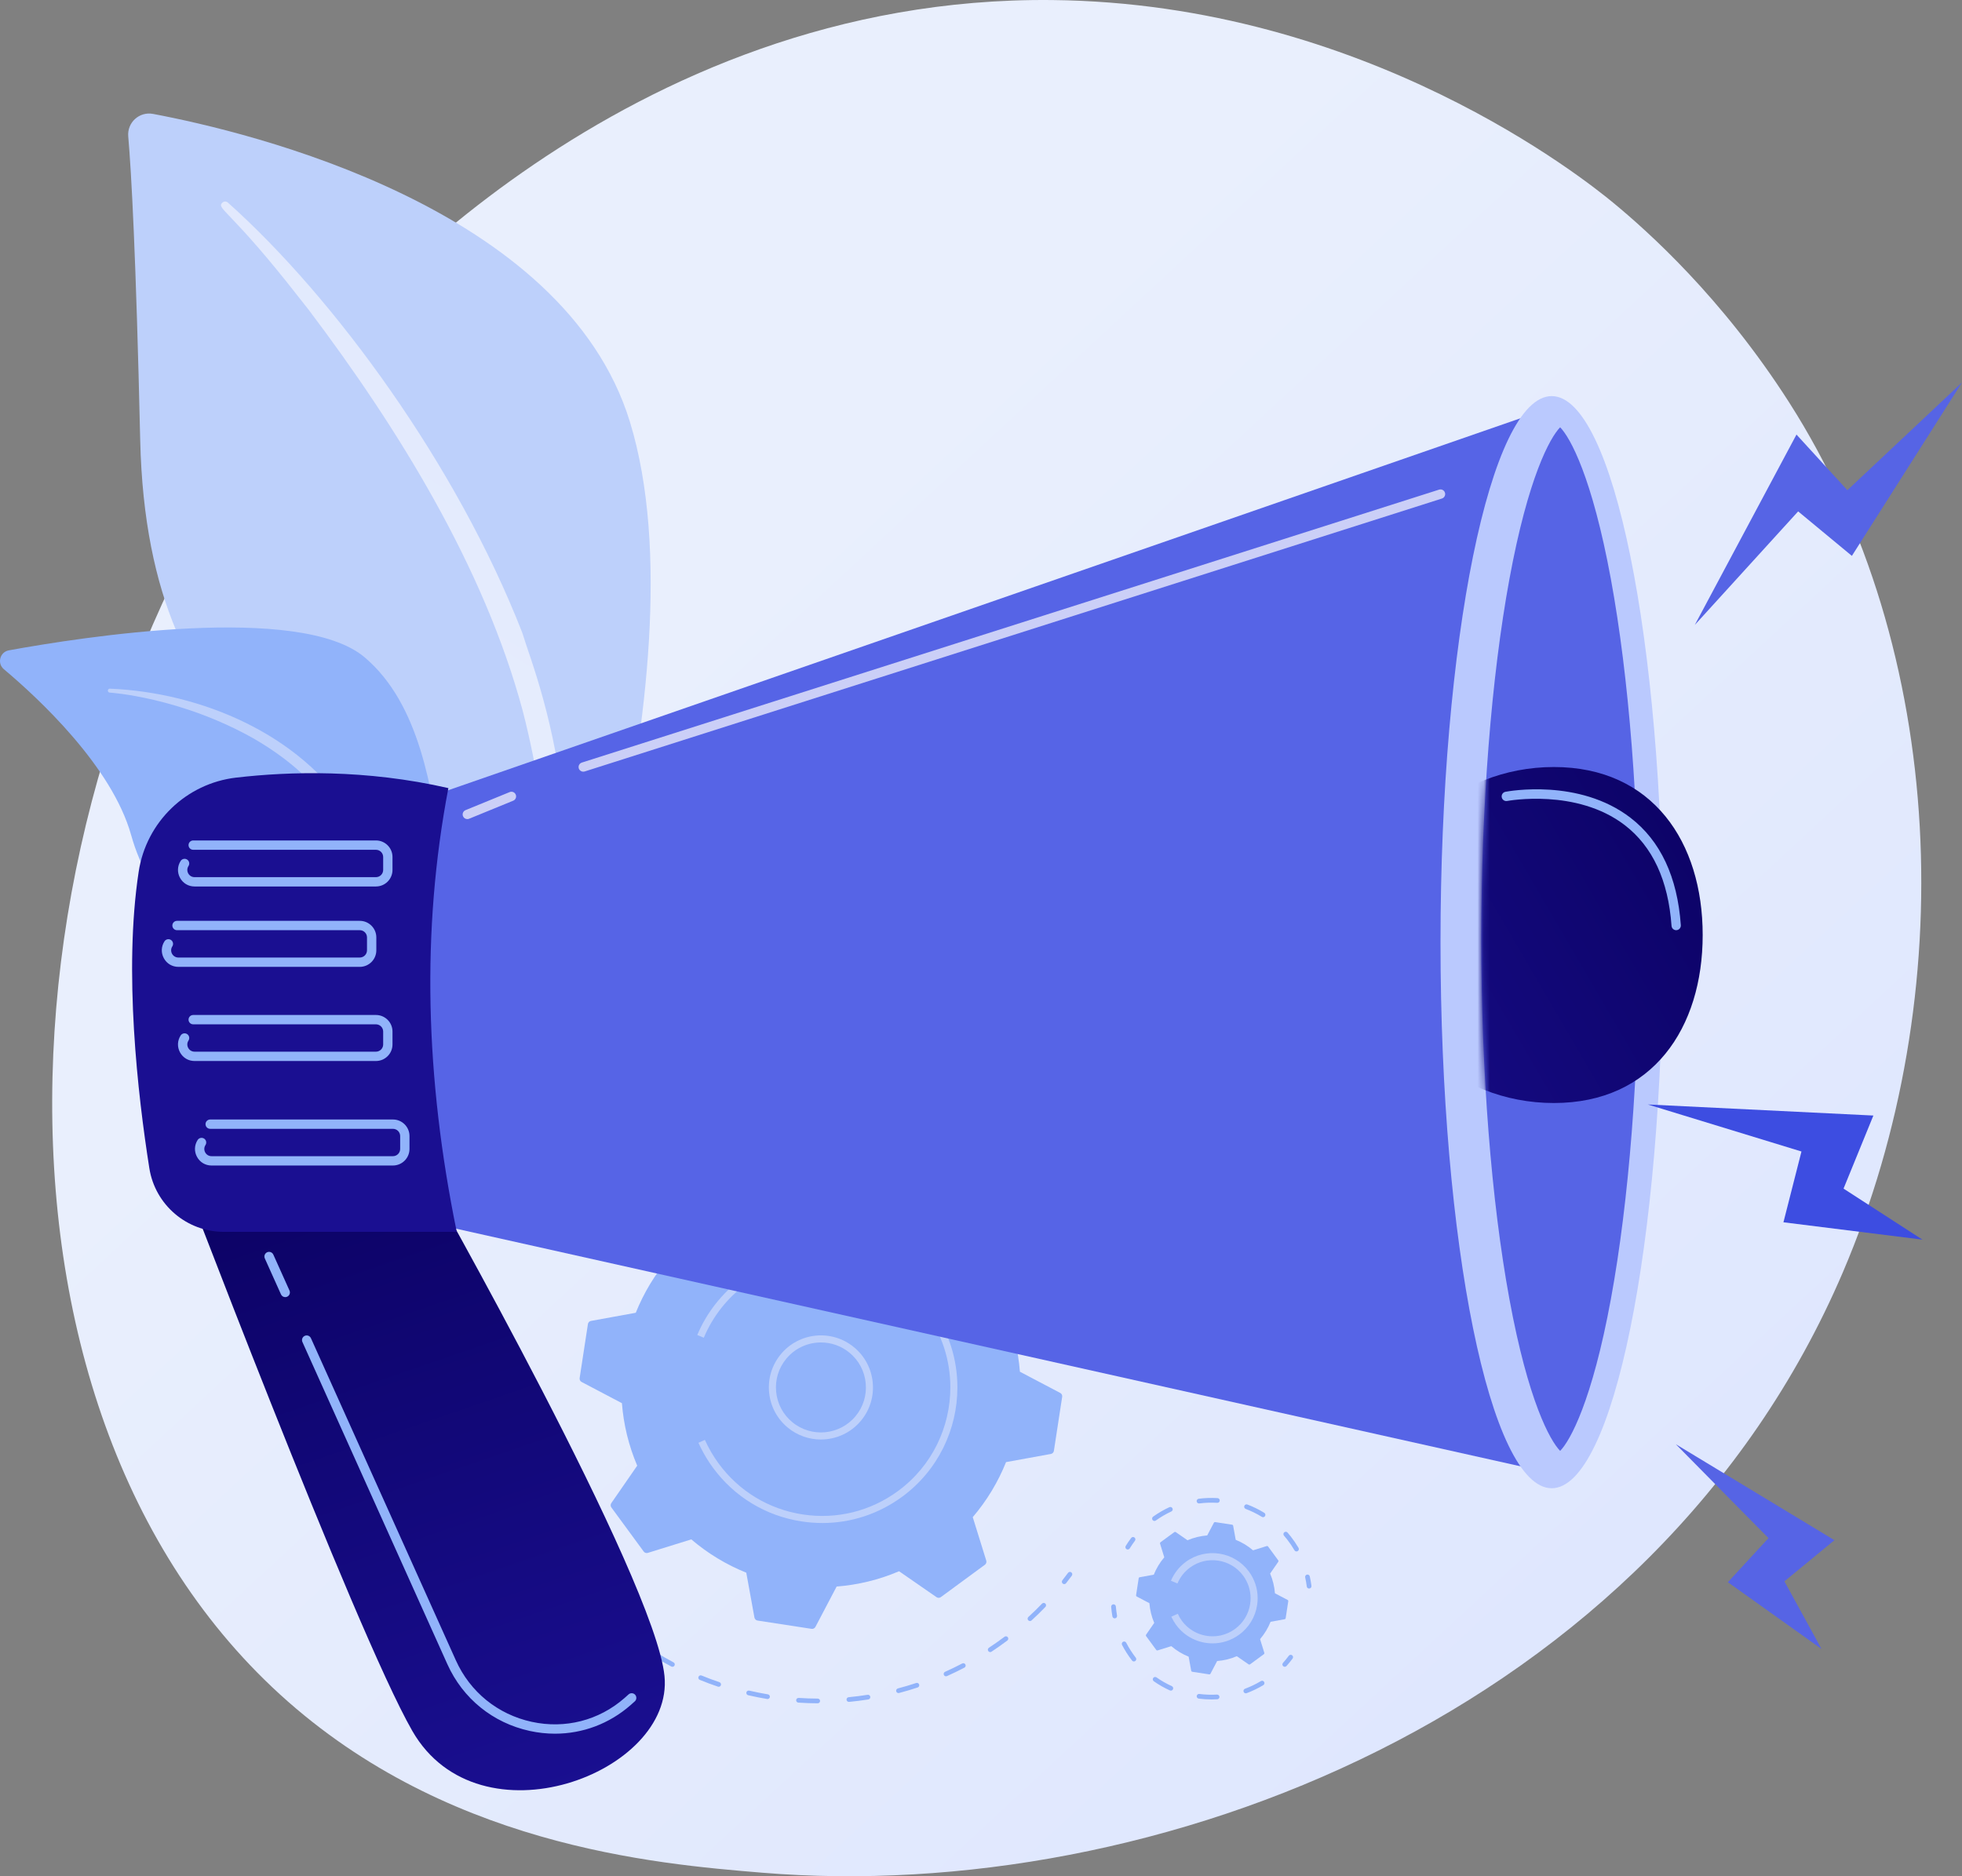 <svg width="322" height="308" viewBox="0 0 322 308" fill="none" xmlns="http://www.w3.org/2000/svg">
<rect x="0" y="0" width="322" height="308" fill="#808080" stroke="none"/>
<g clip-path="url(#clip0_41_2097)">
<path d="M302.457 208.828C271.381 281.521 189.352 312.744 125.082 307.42C107.534 305.967 72.226 303.042 44.657 276.95C-8.286 226.843 -0.133 122.104 50.55 60.441C57.076 52.5 102.255 -0.705 172.656 0.007C224.2 0.528 260.378 29.668 264.778 33.298C270.335 37.884 282.592 48.782 293.638 66.07C319.594 106.692 321.876 163.402 302.457 208.827V208.828Z" fill="url(#paint0_linear_41_2097)"/>
<path d="M90.794 201.563C90.725 201.563 90.656 201.544 90.592 201.506C90.41 201.393 90.353 201.156 90.465 200.973C90.737 200.532 91.015 200.093 91.3 199.659C91.417 199.481 91.656 199.431 91.835 199.548C92.013 199.665 92.062 199.905 91.946 200.083C91.665 200.511 91.391 200.944 91.124 201.378C91.051 201.497 90.924 201.563 90.794 201.563Z" fill="#91B3FA"/>
<path d="M183.963 215.559C183.791 215.559 183.635 215.444 183.59 215.269C183.342 214.31 183.064 213.347 182.761 212.409C182.696 212.205 182.807 211.988 183.01 211.923C183.213 211.857 183.431 211.969 183.497 212.172C183.804 213.126 184.088 214.103 184.338 215.076C184.391 215.283 184.267 215.494 184.06 215.547C184.027 215.556 183.995 215.559 183.963 215.559ZM181.414 208.113C181.265 208.113 181.122 208.026 181.059 207.88C180.667 206.972 180.244 206.064 179.8 205.182C179.704 204.992 179.78 204.758 179.971 204.663C180.163 204.566 180.394 204.643 180.49 204.834C180.941 205.73 181.372 206.65 181.77 207.573C181.854 207.769 181.764 207.997 181.568 208.081C181.519 208.103 181.466 208.113 181.416 208.113H181.414ZM177.748 201.149C177.619 201.149 177.494 201.085 177.42 200.969C176.894 200.133 176.335 199.3 175.762 198.495C175.637 198.321 175.678 198.08 175.852 197.956C176.025 197.832 176.266 197.872 176.39 198.046C176.973 198.863 177.54 199.708 178.074 200.556C178.189 200.737 178.134 200.975 177.953 201.09C177.89 201.131 177.818 201.149 177.748 201.149ZM94.49 196.318C94.406 196.318 94.32 196.291 94.249 196.232C94.083 196.098 94.056 195.855 94.189 195.689C94.818 194.906 95.478 194.132 96.151 193.39C96.294 193.231 96.539 193.219 96.697 193.363C96.856 193.506 96.867 193.752 96.724 193.91C96.06 194.642 95.41 195.404 94.791 196.174C94.716 196.27 94.604 196.318 94.49 196.318ZM173.062 194.826C172.955 194.826 172.847 194.781 172.77 194.693C172.12 193.943 171.443 193.205 170.757 192.5C170.609 192.347 170.612 192.102 170.765 191.953C170.918 191.805 171.162 191.807 171.311 191.961C172.007 192.677 172.695 193.426 173.355 194.187C173.494 194.349 173.477 194.593 173.316 194.733C173.243 194.797 173.152 194.828 173.063 194.828L173.062 194.826ZM99.878 190.584C99.774 190.584 99.668 190.541 99.593 190.457C99.448 190.3 99.461 190.055 99.618 189.911C100.359 189.234 101.129 188.571 101.908 187.938C102.074 187.804 102.317 187.829 102.451 187.995C102.587 188.162 102.56 188.405 102.394 188.54C101.627 189.163 100.867 189.816 100.138 190.483C100.064 190.55 99.971 190.584 99.877 190.584H99.878ZM167.474 189.289C167.386 189.289 167.297 189.259 167.225 189.198C166.469 188.556 165.686 187.931 164.9 187.34C164.73 187.211 164.696 186.969 164.823 186.799C164.952 186.628 165.194 186.593 165.364 186.722C166.162 187.322 166.957 187.957 167.725 188.608C167.888 188.746 167.908 188.99 167.77 189.153C167.694 189.243 167.584 189.289 167.475 189.289H167.474ZM106.075 185.735C105.95 185.735 105.828 185.674 105.753 185.562C105.634 185.384 105.683 185.144 105.861 185.025C106.696 184.468 107.559 183.929 108.424 183.422C108.609 183.314 108.844 183.375 108.953 183.56C109.06 183.745 108.999 183.982 108.814 184.089C107.961 184.589 107.112 185.12 106.289 185.669C106.224 185.713 106.149 185.734 106.075 185.734V185.735ZM161.103 184.68C161.035 184.68 160.964 184.661 160.902 184.624C160.057 184.108 159.188 183.611 158.318 183.147C158.128 183.047 158.057 182.812 158.158 182.624C158.258 182.436 158.491 182.363 158.681 182.465C159.565 182.935 160.448 183.44 161.305 183.964C161.486 184.075 161.545 184.314 161.434 184.495C161.361 184.614 161.233 184.68 161.104 184.68H161.103ZM112.938 181.886C112.792 181.886 112.652 181.802 112.587 181.662C112.497 181.468 112.582 181.238 112.775 181.148C113.684 180.727 114.62 180.326 115.554 179.959C115.753 179.881 115.977 179.979 116.055 180.178C116.133 180.377 116.035 180.601 115.838 180.679C114.916 181.041 113.995 181.436 113.1 181.851C113.047 181.875 112.992 181.887 112.938 181.887V181.886ZM154.097 181.108C154.047 181.108 153.997 181.098 153.949 181.079C153.04 180.7 152.104 180.343 151.169 180.016C150.968 179.946 150.861 179.726 150.931 179.523C151.002 179.322 151.222 179.215 151.424 179.286C152.373 179.617 153.323 179.98 154.246 180.364C154.444 180.446 154.537 180.672 154.455 180.87C154.394 181.018 154.25 181.108 154.099 181.108H154.097ZM120.31 179.142C120.142 179.142 119.987 179.03 119.938 178.861C119.88 178.655 119.999 178.442 120.203 178.383C121.167 178.106 122.153 177.856 123.132 177.637C123.34 177.592 123.547 177.721 123.594 177.93C123.641 178.139 123.509 178.345 123.302 178.392C122.337 178.608 121.366 178.854 120.416 179.127C120.381 179.137 120.345 179.143 120.31 179.143V179.142ZM146.626 178.654C146.595 178.654 146.565 178.651 146.534 178.643C145.575 178.408 144.597 178.198 143.624 178.018C143.415 177.98 143.276 177.778 143.314 177.569C143.353 177.358 143.554 177.22 143.764 177.258C144.751 177.44 145.746 177.653 146.717 177.892C146.924 177.943 147.052 178.153 147.001 178.359C146.958 178.535 146.8 178.654 146.626 178.654ZM128.017 177.567C127.825 177.567 127.659 177.424 127.634 177.229C127.608 177.016 127.759 176.824 127.97 176.797C128.964 176.673 129.977 176.576 130.978 176.51C131.188 176.497 131.375 176.658 131.389 176.871C131.403 177.085 131.242 177.268 131.029 177.283C130.043 177.347 129.046 177.442 128.065 177.565C128.049 177.567 128.032 177.569 128.017 177.569V177.567ZM138.867 177.369C138.856 177.369 138.844 177.369 138.833 177.368C137.851 177.283 136.852 177.223 135.862 177.195C135.649 177.188 135.481 177.01 135.488 176.796C135.494 176.586 135.666 176.421 135.873 176.421C135.878 176.421 135.881 176.421 135.886 176.421C136.889 176.451 137.904 176.51 138.902 176.597C139.114 176.616 139.271 176.803 139.252 177.016C139.235 177.218 139.065 177.369 138.867 177.369Z" fill="#91B3FA"/>
<path d="M185.176 221.881C184.984 221.881 184.817 221.738 184.793 221.543C184.728 221.036 184.657 220.53 184.578 220.024C184.544 219.813 184.689 219.615 184.899 219.582C185.109 219.548 185.308 219.693 185.341 219.904C185.422 220.418 185.494 220.932 185.56 221.447C185.587 221.659 185.437 221.852 185.225 221.879C185.209 221.881 185.192 221.882 185.176 221.882V221.881Z" fill="#91B3FA"/>
<path d="M174.657 260.043C174.574 260.043 174.49 260.016 174.419 259.961C174.251 259.829 174.222 259.586 174.354 259.417C174.67 259.015 174.98 258.608 175.284 258.197C175.41 258.026 175.652 257.988 175.824 258.116C175.996 258.243 176.032 258.486 175.906 258.657C175.598 259.074 175.282 259.487 174.962 259.896C174.886 259.993 174.772 260.043 174.657 260.043Z" fill="#91B3FA"/>
<path d="M134.202 279.612H134.2C133.147 279.608 132.078 279.569 131.025 279.5C130.812 279.486 130.651 279.302 130.665 279.089C130.679 278.875 130.866 278.715 131.076 278.728C132.113 278.796 133.165 278.833 134.203 278.838C134.416 278.838 134.589 279.013 134.588 279.226C134.586 279.438 134.414 279.611 134.201 279.611L134.202 279.612ZM139.318 279.38C139.121 279.38 138.953 279.231 138.935 279.03C138.914 278.818 139.07 278.629 139.283 278.609C140.316 278.51 141.361 278.378 142.387 278.215C142.597 278.182 142.796 278.326 142.829 278.536C142.863 278.748 142.719 278.946 142.508 278.979C141.466 279.144 140.405 279.278 139.356 279.378C139.343 279.379 139.33 279.38 139.318 279.38ZM125.965 278.909C125.944 278.909 125.922 278.907 125.901 278.904C124.86 278.73 123.812 278.521 122.786 278.285C122.579 278.236 122.449 278.029 122.496 277.82C122.544 277.612 122.752 277.484 122.96 277.53C123.97 277.763 125.003 277.969 126.029 278.14C126.239 278.176 126.382 278.375 126.346 278.586C126.314 278.775 126.152 278.909 125.966 278.909H125.965ZM147.459 277.93C147.288 277.93 147.132 277.815 147.086 277.642C147.032 277.435 147.155 277.224 147.36 277.17C148.365 276.906 149.375 276.606 150.361 276.279C150.566 276.211 150.782 276.322 150.849 276.525C150.916 276.727 150.806 276.946 150.604 277.013C149.603 277.344 148.577 277.649 147.557 277.917C147.524 277.926 147.491 277.93 147.458 277.93H147.459ZM117.947 276.896C117.906 276.896 117.863 276.89 117.823 276.875C116.825 276.538 115.823 276.164 114.847 275.764C114.65 275.684 114.555 275.458 114.635 275.261C114.717 275.063 114.941 274.969 115.139 275.049C116.1 275.443 117.086 275.811 118.069 276.144C118.271 276.212 118.38 276.432 118.311 276.635C118.256 276.795 118.106 276.897 117.945 276.897L117.947 276.896ZM155.26 275.18C155.111 275.18 154.971 275.095 154.907 274.952C154.82 274.757 154.907 274.528 155.102 274.44C156.05 274.015 156.998 273.556 157.918 273.074C158.107 272.975 158.34 273.047 158.439 273.237C158.537 273.426 158.465 273.66 158.276 273.758C157.342 274.248 156.379 274.715 155.416 275.145C155.364 275.168 155.312 275.179 155.259 275.179L155.26 275.18ZM110.357 273.618C110.296 273.618 110.234 273.604 110.176 273.573C109.246 273.078 108.319 272.548 107.419 271.996C107.238 271.884 107.181 271.646 107.292 271.463C107.404 271.281 107.643 271.225 107.824 271.336C108.709 271.879 109.623 272.403 110.539 272.89C110.727 272.99 110.799 273.225 110.698 273.413C110.629 273.544 110.495 273.618 110.356 273.618H110.357ZM162.512 271.201C162.387 271.201 162.263 271.139 162.189 271.027C162.071 270.849 162.121 270.609 162.299 270.491C163.166 269.919 164.028 269.313 164.86 268.688C165.03 268.559 165.273 268.595 165.4 268.766C165.529 268.937 165.494 269.18 165.323 269.307C164.478 269.941 163.603 270.557 162.724 271.137C162.659 271.18 162.584 271.201 162.512 271.201ZM103.4 269.156C103.319 269.156 103.236 269.129 103.166 269.076C102.327 268.436 101.499 267.762 100.702 267.072C100.54 266.933 100.522 266.688 100.662 266.527C100.802 266.365 101.046 266.347 101.207 266.487C101.992 267.167 102.809 267.831 103.635 268.46C103.804 268.59 103.837 268.832 103.708 269.003C103.632 269.103 103.516 269.155 103.4 269.155V269.156ZM169.036 266.109C168.932 266.109 168.827 266.067 168.752 265.983C168.608 265.826 168.618 265.582 168.776 265.437C169.542 264.735 170.295 263.999 171.016 263.251C171.164 263.097 171.408 263.094 171.562 263.241C171.716 263.389 171.72 263.634 171.572 263.788C170.84 264.547 170.075 265.294 169.298 266.006C169.223 266.075 169.13 266.108 169.036 266.108V266.109ZM97.255 263.623C97.153 263.623 97.05 263.582 96.975 263.502C96.254 262.739 95.545 261.94 94.864 261.127C94.727 260.963 94.749 260.719 94.913 260.582C95.077 260.446 95.32 260.468 95.457 260.631C96.126 261.431 96.826 262.219 97.536 262.97C97.683 263.125 97.676 263.371 97.521 263.517C97.446 263.587 97.352 263.623 97.256 263.623H97.255ZM92.072 257.176C91.948 257.176 91.827 257.116 91.753 257.006C91.158 256.133 90.584 255.231 90.047 254.324C89.938 254.141 89.998 253.903 90.182 253.794C90.365 253.685 90.603 253.745 90.712 253.929C91.242 254.822 91.808 255.71 92.392 256.571C92.513 256.747 92.467 256.987 92.29 257.107C92.224 257.152 92.148 257.174 92.073 257.174L92.072 257.176ZM87.986 249.983C87.84 249.983 87.7 249.9 87.635 249.759C87.189 248.801 86.768 247.818 86.385 246.837C86.306 246.638 86.404 246.413 86.603 246.335C86.802 246.258 87.026 246.355 87.104 246.554C87.484 247.521 87.898 248.489 88.337 249.432C88.427 249.625 88.343 249.855 88.15 249.945C88.097 249.969 88.041 249.982 87.987 249.982L87.986 249.983ZM85.115 242.222C84.947 242.222 84.791 242.11 84.743 241.939C84.459 240.922 84.203 239.884 83.983 238.853C83.938 238.644 84.071 238.438 84.28 238.394C84.486 238.349 84.694 238.482 84.738 238.691C84.954 239.706 85.207 240.729 85.488 241.73C85.546 241.936 85.425 242.15 85.219 242.207C85.184 242.217 85.149 242.221 85.115 242.221V242.222Z" fill="#91B3FA"/>
<path d="M83.537 234.081C83.342 234.081 83.175 233.935 83.153 233.737C83.096 233.221 83.046 232.704 83.005 232.187C82.988 231.974 83.146 231.788 83.359 231.771C83.578 231.754 83.757 231.913 83.775 232.125C83.816 232.635 83.864 233.144 83.921 233.652C83.944 233.864 83.792 234.056 83.579 234.079C83.565 234.08 83.551 234.081 83.537 234.081Z" fill="#91B3FA"/>
<path d="M95.13 226.224C95.091 226.483 95.219 226.739 95.451 226.861L102.068 230.343C102.339 233.827 103.168 237.292 104.578 240.6L100.326 246.748C100.176 246.963 100.181 247.25 100.336 247.461L105.642 254.696C105.797 254.907 106.07 254.998 106.319 254.919L113.454 252.701C116.185 255.037 119.239 256.868 122.478 258.17L123.816 265.531C123.863 265.79 124.068 265.989 124.327 266.028L133.191 267.388C133.45 267.428 133.705 267.299 133.827 267.067L137.307 260.445C140.788 260.173 144.25 259.344 147.555 257.932L153.698 262.188C153.913 262.338 154.199 262.333 154.411 262.178L161.64 256.868C161.851 256.712 161.941 256.44 161.863 256.19L159.646 249.05C161.981 246.317 163.81 243.259 165.111 240.018L172.467 238.679C172.724 238.632 172.924 238.426 172.963 238.168L174.323 229.297C174.363 229.038 174.234 228.782 174.002 228.66L167.385 225.178C167.114 221.694 166.285 218.229 164.875 214.921L169.127 208.773C169.277 208.558 169.273 208.271 169.118 208.059L163.811 200.825C163.656 200.614 163.383 200.523 163.134 200.601L155.998 202.82C153.268 200.483 150.213 198.653 146.974 197.35L145.636 189.989C145.589 189.73 145.384 189.531 145.125 189.491L136.261 188.132C136.002 188.092 135.747 188.221 135.625 188.453L132.145 195.075C128.664 195.347 125.202 196.176 121.897 197.587L115.754 193.332C115.539 193.182 115.253 193.186 115.041 193.341L107.812 198.652C107.601 198.807 107.511 199.08 107.589 199.33L109.806 206.47C107.471 209.203 105.642 212.26 104.341 215.502L96.986 216.841C96.727 216.888 96.528 217.093 96.489 217.352L95.13 226.223V226.224Z" fill="#91B3FA"/>
<path d="M134.72 236.306C132.805 236.306 130.878 235.666 129.289 234.353C127.529 232.899 126.441 230.846 126.224 228.572C126.008 226.299 126.688 224.078 128.141 222.317C131.14 218.681 136.535 218.166 140.167 221.168C141.926 222.622 143.014 224.675 143.231 226.949C143.447 229.222 142.767 231.443 141.314 233.204C139.627 235.249 137.182 236.306 134.72 236.306ZM134.735 220.375C132.606 220.375 130.494 221.289 129.036 223.056C127.779 224.578 127.191 226.498 127.379 228.462C127.566 230.427 128.507 232.201 130.028 233.457C133.166 236.051 137.83 235.607 140.422 232.465C141.678 230.943 142.266 229.023 142.078 227.059C141.891 225.094 140.95 223.32 139.429 222.064C138.056 220.928 136.39 220.375 134.735 220.375Z" fill="#BDD0FB"/>
<path d="M134.966 250.015C133.832 250.015 132.693 249.928 131.551 249.753C125.685 248.853 120.52 245.72 117.008 240.933C116.286 239.948 115.645 238.907 115.096 237.825C115.084 237.801 115.07 237.776 115.058 237.752C115.048 237.732 115.038 237.713 115.03 237.693C115.018 237.67 115.007 237.646 114.995 237.623C114.959 237.553 114.925 237.482 114.891 237.412C114.801 237.224 114.712 237.033 114.627 236.843L115.686 236.369C116.295 237.729 117.054 239.033 117.943 240.247C121.272 244.784 126.167 247.753 131.728 248.607C137.288 249.46 142.846 248.095 147.381 244.764C152.996 240.639 155.971 234.233 155.97 227.745C155.97 223.417 154.644 219.053 151.894 215.304C148.566 210.767 143.671 207.798 138.11 206.944C132.551 206.09 126.991 207.456 122.456 210.786C119.379 213.048 116.975 216.094 115.506 219.597L114.437 219.149C115.988 215.451 118.524 212.236 121.771 209.851C126.554 206.337 132.419 204.896 138.286 205.797C144.152 206.697 149.317 209.829 152.828 214.617C155.729 218.571 157.127 223.177 157.128 227.743C157.129 234.588 153.99 241.347 148.066 245.699C144.212 248.531 139.658 250.016 134.966 250.016V250.015Z" fill="#BDD0FB"/>
<path d="M185.083 254.364C185.014 254.364 184.945 254.345 184.881 254.307C184.7 254.195 184.643 253.957 184.755 253.774C185.031 253.326 185.331 252.886 185.647 252.466C185.776 252.296 186.018 252.262 186.188 252.392C186.358 252.52 186.391 252.763 186.263 252.933C185.962 253.332 185.675 253.751 185.412 254.178C185.339 254.297 185.212 254.363 185.082 254.363L185.083 254.364Z" fill="#91B3FA"/>
<path d="M212.779 254.681C212.646 254.681 212.517 254.613 212.446 254.489C212.084 253.872 211.677 253.273 211.234 252.707C211.069 252.496 210.901 252.293 210.727 252.092C210.587 251.931 210.604 251.687 210.765 251.547C210.926 251.407 211.171 251.424 211.311 251.585C211.492 251.794 211.67 252.01 211.843 252.23C212.306 252.822 212.734 253.451 213.113 254.098C213.221 254.281 213.159 254.519 212.976 254.627C212.914 254.663 212.847 254.68 212.781 254.68L212.779 254.681ZM189.467 249.674C189.346 249.674 189.227 249.618 189.152 249.512C189.028 249.338 189.069 249.097 189.242 248.973C190.082 248.372 190.981 247.849 191.914 247.417C192.109 247.327 192.338 247.413 192.428 247.607C192.518 247.8 192.433 248.03 192.24 248.12C191.351 248.532 190.493 249.031 189.693 249.603C189.625 249.652 189.547 249.676 189.469 249.676L189.467 249.674ZM207.288 249.058C207.219 249.058 207.149 249.039 207.086 249C206.25 248.487 205.361 248.05 204.442 247.701C204.242 247.625 204.142 247.402 204.218 247.202C204.294 247.003 204.518 246.902 204.716 246.977C205.68 247.344 206.613 247.802 207.49 248.341C207.671 248.453 207.729 248.691 207.618 248.873C207.544 248.992 207.418 249.058 207.288 249.058ZM196.778 246.801C196.587 246.801 196.42 246.659 196.396 246.464C196.369 246.252 196.519 246.058 196.73 246.031C197.75 245.902 198.798 245.866 199.819 245.928C200.033 245.941 200.194 246.124 200.182 246.337C200.169 246.551 199.989 246.715 199.773 246.7C198.801 246.642 197.801 246.675 196.829 246.799C196.812 246.801 196.796 246.803 196.779 246.803L196.778 246.801Z" fill="#91B3FA"/>
<path d="M214.849 260.771C214.657 260.771 214.49 260.629 214.466 260.434C214.403 259.938 214.314 259.437 214.204 258.948C214.157 258.739 214.288 258.532 214.496 258.485C214.705 258.438 214.91 258.568 214.958 258.776C215.074 259.29 215.166 259.813 215.233 260.335C215.26 260.547 215.11 260.741 214.898 260.767C214.882 260.769 214.865 260.77 214.849 260.77V260.771Z" fill="#91B3FA"/>
<path d="M210.85 273.617C210.758 273.617 210.665 273.584 210.592 273.518C210.433 273.375 210.42 273.131 210.563 272.973C210.898 272.601 211.218 272.207 211.516 271.803C211.642 271.632 211.884 271.594 212.057 271.722C212.228 271.848 212.266 272.09 212.138 272.263C211.825 272.687 211.489 273.099 211.138 273.49C211.062 273.574 210.957 273.617 210.851 273.617H210.85Z" fill="#91B3FA"/>
<path d="M198.849 278.979C198.145 278.979 197.435 278.934 196.736 278.843C196.524 278.816 196.375 278.622 196.402 278.411C196.43 278.2 196.622 278.049 196.834 278.077C197.792 278.199 198.765 278.234 199.729 278.18C199.934 278.17 200.125 278.331 200.136 278.544C200.148 278.758 199.985 278.94 199.772 278.952C199.464 278.97 199.155 278.978 198.849 278.979ZM204.461 277.971C204.305 277.971 204.156 277.874 204.098 277.719C204.023 277.519 204.126 277.297 204.326 277.222C205.229 276.885 206.107 276.462 206.936 275.965C207.119 275.855 207.356 275.914 207.466 276.097C207.576 276.279 207.516 276.517 207.334 276.627C206.466 277.149 205.543 277.594 204.596 277.947C204.551 277.963 204.506 277.971 204.461 277.971ZM192.156 277.533C192.103 277.533 192.048 277.522 191.997 277.498C191.074 277.079 190.185 276.572 189.358 275.991C189.183 275.869 189.141 275.627 189.263 275.452C189.386 275.277 189.627 275.234 189.802 275.357C190.591 275.911 191.436 276.394 192.317 276.793C192.511 276.881 192.597 277.111 192.509 277.304C192.444 277.447 192.303 277.532 192.156 277.532V277.533ZM186.096 272.741C185.98 272.741 185.867 272.689 185.79 272.591C185.166 271.788 184.614 270.927 184.15 270.03C184.052 269.84 184.126 269.607 184.315 269.509C184.505 269.41 184.738 269.485 184.836 269.675C185.278 270.53 185.804 271.351 186.399 272.117C186.53 272.285 186.5 272.528 186.332 272.659C186.262 272.714 186.178 272.741 186.095 272.741H186.096Z" fill="#91B3FA"/>
<path d="M182.946 265.668C182.762 265.668 182.599 265.536 182.565 265.349C182.474 264.833 182.406 264.305 182.363 263.779C182.347 263.567 182.505 263.38 182.717 263.362C182.927 263.345 183.116 263.503 183.133 263.716C183.174 264.217 183.239 264.72 183.326 265.213C183.363 265.423 183.224 265.625 183.013 265.662C182.989 265.666 182.966 265.668 182.944 265.668H182.946Z" fill="#91B3FA"/>
<path d="M186.451 261.877C186.439 261.958 186.479 262.04 186.552 262.078L188.639 263.177C188.725 264.276 188.986 265.368 189.43 266.412L188.089 268.352C188.042 268.42 188.043 268.51 188.093 268.577L189.767 270.858C189.816 270.926 189.902 270.953 189.98 270.929L192.23 270.229C193.091 270.966 194.054 271.544 195.077 271.954L195.499 274.276C195.514 274.358 195.578 274.42 195.66 274.433L198.455 274.862C198.537 274.875 198.618 274.834 198.656 274.761L199.754 272.672C200.852 272.587 201.944 272.325 202.987 271.88L204.925 273.222C204.993 273.27 205.083 273.269 205.15 273.219L207.43 271.544C207.497 271.495 207.524 271.408 207.5 271.33L206.801 269.079C207.537 268.216 208.114 267.253 208.524 266.23L210.843 265.807C210.925 265.793 210.987 265.728 211.001 265.646L211.429 262.848C211.441 262.767 211.401 262.685 211.328 262.647L209.241 261.548C209.155 260.449 208.894 259.357 208.45 258.314L209.79 256.375C209.838 256.307 209.837 256.216 209.787 256.149L208.113 253.868C208.065 253.801 207.978 253.773 207.9 253.797L205.65 254.497C204.789 253.76 203.826 253.183 202.803 252.772L202.381 250.45C202.367 250.369 202.302 250.306 202.22 250.293L199.425 249.864C199.343 249.852 199.262 249.892 199.223 249.965L198.125 252.053C197.027 252.139 195.936 252.4 194.894 252.845L192.956 251.503C192.888 251.456 192.798 251.457 192.731 251.506L190.451 253.181C190.384 253.231 190.357 253.317 190.381 253.395L191.08 255.647C190.344 256.509 189.767 257.473 189.357 258.496L187.036 258.918C186.955 258.932 186.892 258.997 186.879 259.08L186.451 261.877Z" fill="#91B3FA"/>
<path d="M198.937 265.453C198.243 265.453 197.546 265.222 196.971 264.746C195.658 263.66 195.471 261.706 196.556 260.391C197.642 259.076 199.593 258.889 200.907 259.975C201.544 260.501 201.938 261.244 202.016 262.066C202.094 262.889 201.848 263.693 201.323 264.33C200.713 265.069 199.828 265.452 198.938 265.452L198.937 265.453ZM197.709 263.851C198.107 264.18 198.611 264.334 199.122 264.285C199.636 264.236 200.099 263.99 200.428 263.592C200.757 263.194 200.911 262.691 200.861 262.177C200.812 261.664 200.565 261.199 200.168 260.87C199.347 260.192 198.127 260.308 197.448 261.13C196.77 261.952 196.887 263.173 197.708 263.851H197.709Z" fill="#91B3FA"/>
<path d="M199.008 269.773C196.729 269.773 194.48 268.727 193.03 266.751C193.011 266.725 192.993 266.699 192.974 266.673C192.71 266.303 192.48 265.912 192.29 265.504C192.287 265.495 192.283 265.486 192.278 265.478C192.275 265.472 192.273 265.466 192.269 265.46L192.266 265.453C192.256 265.432 192.246 265.41 192.238 265.388L193.296 264.914C193.476 265.318 193.702 265.705 193.965 266.065C193.99 266.098 194.015 266.131 194.04 266.164C195.553 268.143 198.035 268.971 200.334 268.471C201.151 268.293 201.946 267.948 202.665 267.425C202.675 267.418 202.685 267.411 202.695 267.404C204.039 266.417 204.919 264.964 205.171 263.314C205.22 262.993 205.245 262.672 205.245 262.353C205.245 261.033 204.828 259.752 204.032 258.667C201.994 255.89 198.079 255.288 195.303 257.327C194.391 257.998 193.677 258.901 193.242 259.94L192.174 259.491C192.69 258.259 193.536 257.188 194.617 256.392C197.908 253.975 202.551 254.687 204.967 257.981C205.91 259.266 206.404 260.786 206.404 262.351C206.404 262.728 206.376 263.109 206.317 263.488C206.017 265.445 204.974 267.167 203.38 268.338C202.064 269.306 200.529 269.773 199.008 269.773Z" fill="#BDD0FB"/>
<path d="M88.739 186.551C88.739 186.551 89.605 150.127 72.841 140.379C56.078 130.63 24.205 124.535 23.01 72.234C22.311 41.614 21.554 28.227 21.046 22.389C20.848 20.112 22.871 18.274 25.114 18.698C40.99 21.691 92.565 34.011 103.378 69.242C116.197 111.008 88.738 186.552 88.738 186.552L88.739 186.551Z" fill="#BDD0FB"/>
<path d="M37.393 33.249C54.821 48.804 74.972 76.332 85.713 103.862C87.091 108.399 91.125 118.048 92.876 135.19C94.44 149.488 93.663 164.595 91.766 174.595C91.646 175.228 91.037 175.643 90.405 175.523C89.319 175.317 89.463 174.148 89.473 174.184C91.639 157.098 90.74 135.83 85.777 116.642C79.436 93.08 65.292 70.236 50.663 50.862L49.157 48.954C37.823 34.387 35.437 34.28 36.496 33.265C36.747 33.025 37.138 33.023 37.393 33.25V33.249Z" fill="url(#paint1_linear_41_2097)"/>
<path d="M72.527 140.745C70.888 129.682 68.945 115.622 59.859 107.915C49.272 98.934 13.243 104.604 1.454 106.759C-0.019 107.029 -0.514 108.891 0.632 109.855C6.285 114.607 18.378 125.814 21.53 137.111C24.416 147.456 32.383 155.604 41.835 160.326C46.99 162.902 50.886 162.522 56.203 163.432C62.63 164.534 68.287 168.364 74.917 168.681C75.008 159.266 73.915 150.069 72.527 140.746V140.745Z" fill="#91B3FA"/>
<path d="M18.034 113.049C33.075 113.679 49.22 120.546 57.413 133.426L58.187 134.654C59.972 137.536 70.094 158.023 75.716 175.004C75.787 175.216 75.671 175.444 75.46 175.515C75.101 175.634 74.921 175.238 74.956 175.273C71.038 165.679 65.413 153.516 60.933 144.42C56.129 134.495 52.766 127.773 41.806 121.334C29.608 114.4 17.954 113.687 17.989 113.694C17.811 113.675 17.682 113.517 17.7 113.338C17.718 113.167 17.866 113.04 18.035 113.048L18.034 113.049Z" fill="#BDD0FB"/>
<path d="M28.346 188.863C28.346 188.863 58.234 267.749 67.676 284.159C78.637 303.207 110.649 291.069 109.055 275.128C107.462 259.185 70.061 193.292 70.061 193.292L28.346 188.865V188.863Z" fill="url(#paint2_linear_41_2097)"/>
<path d="M68.729 131.4L254.489 66.943L252.538 241.374L63.652 199.196L68.729 131.4Z" fill="#5664E6"/>
<path d="M254.663 244.306C264.743 244.306 272.913 204.172 272.913 154.664C272.913 105.157 264.743 65.023 254.663 65.023C244.584 65.023 236.414 105.157 236.414 154.664C236.414 204.172 244.584 244.306 254.663 244.306Z" fill="#BAC9FE"/>
<path d="M256.048 238.176C254.398 236.498 250.805 230.021 247.725 213.272C244.747 197.087 243.107 176.093 243.107 154.159C243.107 132.225 244.747 111.232 247.725 95.047C250.805 78.298 254.398 71.821 256.048 70.143C257.698 71.821 261.291 78.298 264.372 95.047C267.349 111.232 268.989 132.225 268.989 154.159C268.989 176.093 267.349 197.087 264.372 213.272C261.291 230.021 257.698 236.498 256.048 238.176Z" fill="#5664E5"/>
<mask id="mask0_41_2097" style="mask-type:luminance" maskUnits="userSpaceOnUse" x="243" y="70" width="48" height="169">
<path d="M256.048 238.176C254.398 236.498 250.805 230.021 247.725 213.272C244.747 197.087 243.107 176.093 243.107 154.159C243.107 132.225 244.747 111.232 247.725 95.047C250.805 78.298 254.398 71.821 256.048 70.143C257.698 71.821 261.291 78.298 264.372 95.047C267.349 111.232 290.843 132.225 290.843 154.159C290.843 176.093 267.348 197.087 264.372 213.272C261.291 230.021 257.698 236.498 256.048 238.176Z" fill="white"/>
</mask>
<g mask="url(#mask0_41_2097)">
<path d="M279.441 153.491C279.441 168.721 271.242 181.069 255.016 181.069C238.79 181.069 225.635 168.721 225.635 153.491C225.635 138.26 238.79 125.913 255.016 125.913C271.242 125.913 279.441 138.26 279.441 153.491Z" fill="url(#paint3_linear_41_2097)"/>
</g>
<path d="M38.769 127.651C47.507 126.635 60.038 126.269 73.587 129.374C69.124 152.71 69.798 177.033 74.96 202.219H36.746C30.654 202.219 25.458 197.79 24.508 191.766C22.604 179.694 20.276 159.403 22.759 143.106C24.005 134.927 30.559 128.603 38.77 127.648L38.769 127.651Z" fill="url(#paint4_linear_41_2097)"/>
<path d="M61.703 145.523H31.93C30.919 145.523 30.027 144.993 29.544 144.104C29.062 143.216 29.102 142.178 29.65 141.329C29.88 140.974 30.354 140.874 30.709 141.102C31.064 141.332 31.165 141.806 30.935 142.163C30.695 142.532 30.679 142.985 30.889 143.373C31.1 143.76 31.489 143.991 31.928 143.991H61.702C62.354 143.991 62.885 143.46 62.885 142.806V140.686C62.885 140.032 62.354 139.501 61.702 139.501H31.708C31.284 139.501 30.942 139.158 30.942 138.734C30.942 138.311 31.284 137.967 31.708 137.967H61.702C63.199 137.967 64.416 139.186 64.416 140.684V142.805C64.416 144.303 63.199 145.522 61.702 145.522L61.703 145.523Z" fill="#91B3FA"/>
<path d="M59.048 158.719H29.275C28.265 158.719 27.372 158.189 26.89 157.3C26.407 156.411 26.447 155.374 26.995 154.525C27.225 154.17 27.7 154.069 28.054 154.298C28.409 154.528 28.51 155.002 28.28 155.358C28.041 155.729 28.024 156.18 28.234 156.568C28.445 156.956 28.834 157.187 29.274 157.187H59.047C59.7 157.187 60.231 156.655 60.231 156.002V153.882C60.231 153.229 59.7 152.698 59.047 152.698H29.053C28.63 152.698 28.287 152.354 28.287 151.931C28.287 151.507 28.63 151.164 29.053 151.164H59.047C60.544 151.164 61.762 152.383 61.762 153.882V156.002C61.762 157.5 60.544 158.719 59.047 158.719H59.048Z" fill="#91B3FA"/>
<path opacity="0.69" d="M95.721 126.679C95.397 126.679 95.096 126.471 94.993 126.146C94.864 125.742 95.087 125.312 95.49 125.183L236.182 80.377C236.584 80.248 237.015 80.472 237.143 80.875C237.272 81.279 237.049 81.709 236.646 81.838L95.954 126.644C95.877 126.668 95.799 126.68 95.721 126.68V126.679Z" fill="white"/>
<path opacity="0.69" d="M76.696 134.463C76.394 134.463 76.108 134.284 75.987 133.987C75.826 133.595 76.014 133.147 76.406 132.988L83.647 130.026C84.038 129.864 84.485 130.053 84.645 130.445C84.805 130.836 84.617 131.284 84.226 131.443L76.985 134.406C76.89 134.444 76.792 134.463 76.696 134.463Z" fill="white"/>
<path d="M61.703 174.174H31.93C30.919 174.174 30.028 173.644 29.544 172.755C29.062 171.866 29.1 170.829 29.65 169.98C29.88 169.624 30.353 169.524 30.708 169.752C31.063 169.982 31.165 170.456 30.935 170.811C30.695 171.182 30.678 171.634 30.889 172.022C31.1 172.41 31.488 172.641 31.928 172.641H61.701C62.354 172.641 62.885 172.109 62.885 171.456V169.336C62.885 168.683 62.354 168.152 61.701 168.152H31.707C31.284 168.152 30.941 167.808 30.941 167.385C30.941 166.961 31.284 166.618 31.707 166.618H61.701C63.198 166.618 64.416 167.837 64.416 169.335V171.455C64.416 172.953 63.198 174.173 61.701 174.173L61.703 174.174Z" fill="#91B3FA"/>
<path d="M64.491 191.33H34.718C33.708 191.33 32.817 190.799 32.333 189.911C31.851 189.022 31.889 187.984 32.438 187.135C32.668 186.78 33.143 186.68 33.497 186.908C33.852 187.137 33.953 187.612 33.723 187.967C33.484 188.338 33.466 188.79 33.677 189.178C33.888 189.565 34.276 189.796 34.717 189.796H64.49C65.143 189.796 65.674 189.265 65.674 188.611V186.491C65.674 185.837 65.143 185.306 64.49 185.306H34.496C34.073 185.306 33.73 184.963 33.73 184.539C33.73 184.116 34.073 183.773 34.496 183.773H64.49C65.987 183.773 67.205 184.991 67.205 186.49V188.61C67.205 190.109 65.987 191.327 64.49 191.327L64.491 191.33Z" fill="#91B3FA"/>
<path d="M91.082 284.599C89.71 284.599 88.323 284.45 86.941 284.149C80.888 282.829 75.959 278.835 73.42 273.189L49.633 220.301C49.46 219.915 49.631 219.462 50.017 219.288C50.403 219.115 50.855 219.288 51.029 219.673L74.816 272.561C77.154 277.759 81.692 281.437 87.266 282.652C92.744 283.847 98.288 282.428 102.477 278.76C102.701 278.563 102.927 278.362 103.154 278.155C103.466 277.87 103.95 277.891 104.235 278.203C104.52 278.516 104.499 279.001 104.187 279.286C103.952 279.5 103.719 279.709 103.486 279.913C99.987 282.976 95.619 284.599 91.083 284.599H91.082Z" fill="#91B3FA"/>
<path d="M46.814 212.934C46.522 212.934 46.243 212.765 46.115 212.483L43.462 206.582C43.288 206.196 43.459 205.743 43.845 205.569C44.231 205.395 44.684 205.569 44.858 205.953L47.511 211.852C47.684 212.238 47.513 212.692 47.127 212.865C47.025 212.912 46.918 212.932 46.814 212.932V212.934Z" fill="#91B3FA"/>
<path d="M275.091 152.698C274.693 152.698 274.356 152.39 274.328 151.986C273.799 144.522 271.214 138.959 266.646 135.448C258.745 129.379 247.473 131.464 247.36 131.486C246.942 131.565 246.543 131.295 246.463 130.879C246.383 130.463 246.654 130.062 247.069 129.981C247.557 129.887 259.137 127.747 267.578 134.232C272.509 138.02 275.294 143.957 275.854 151.876C275.884 152.298 275.566 152.665 275.144 152.694C275.126 152.695 275.108 152.696 275.089 152.696L275.091 152.698Z" fill="#91B3FA"/>
<path d="M315.51 203.498L292.695 200.648L295.653 189.028L270.434 181.309L307.455 183.125L302.558 195.121L315.51 203.498Z" fill="#3D4DE1"/>
<path d="M298.946 270.694L283.576 259.732L290.24 252.494L275.03 237.078L301.064 252.834L292.853 259.588L298.946 270.694Z" fill="#5664E5"/>
<path d="M322 62.784L303.927 91.253L295.109 83.949L278.145 102.594L294.835 71.337L303.186 80.471L322 62.784Z" fill="#5664E5"/>
</g>
<defs>
<linearGradient id="paint0_linear_41_2097" x1="333.973" y1="348.044" x2="107.624" y2="103.927" gradientUnits="userSpaceOnUse">
<stop stop-color="#DAE3FE"/>
<stop offset="1" stop-color="#E9EFFD"/>
</linearGradient>
<linearGradient id="paint1_linear_41_2097" x1="146.06" y1="-28.084" x2="35.799" y2="149.353" gradientUnits="userSpaceOnUse">
<stop stop-color="#DAE3FE"/>
<stop offset="1" stop-color="#E9EFFD"/>
</linearGradient>
<linearGradient id="paint2_linear_41_2097" x1="47.92" y1="170.517" x2="91.258" y2="296.561" gradientUnits="userSpaceOnUse">
<stop stop-color="#09005D"/>
<stop offset="1" stop-color="#1A0F91"/>
</linearGradient>
<linearGradient id="paint3_linear_41_2097" x1="297.892" y1="128.069" x2="201.254" y2="184.46" gradientUnits="userSpaceOnUse">
<stop stop-color="#09005D"/>
<stop offset="1" stop-color="#1A0F91"/>
</linearGradient>
<linearGradient id="paint4_linear_41_2097" x1="167.666" y1="67.82" x2="108.12" y2="118.819" gradientUnits="userSpaceOnUse">
<stop stop-color="#09005D"/>
<stop offset="1" stop-color="#1A0F91"/>
</linearGradient>
<clipPath id="clip0_41_2097">
<rect width="322" height="308" fill="white"/>
</clipPath>
</defs>
</svg>
